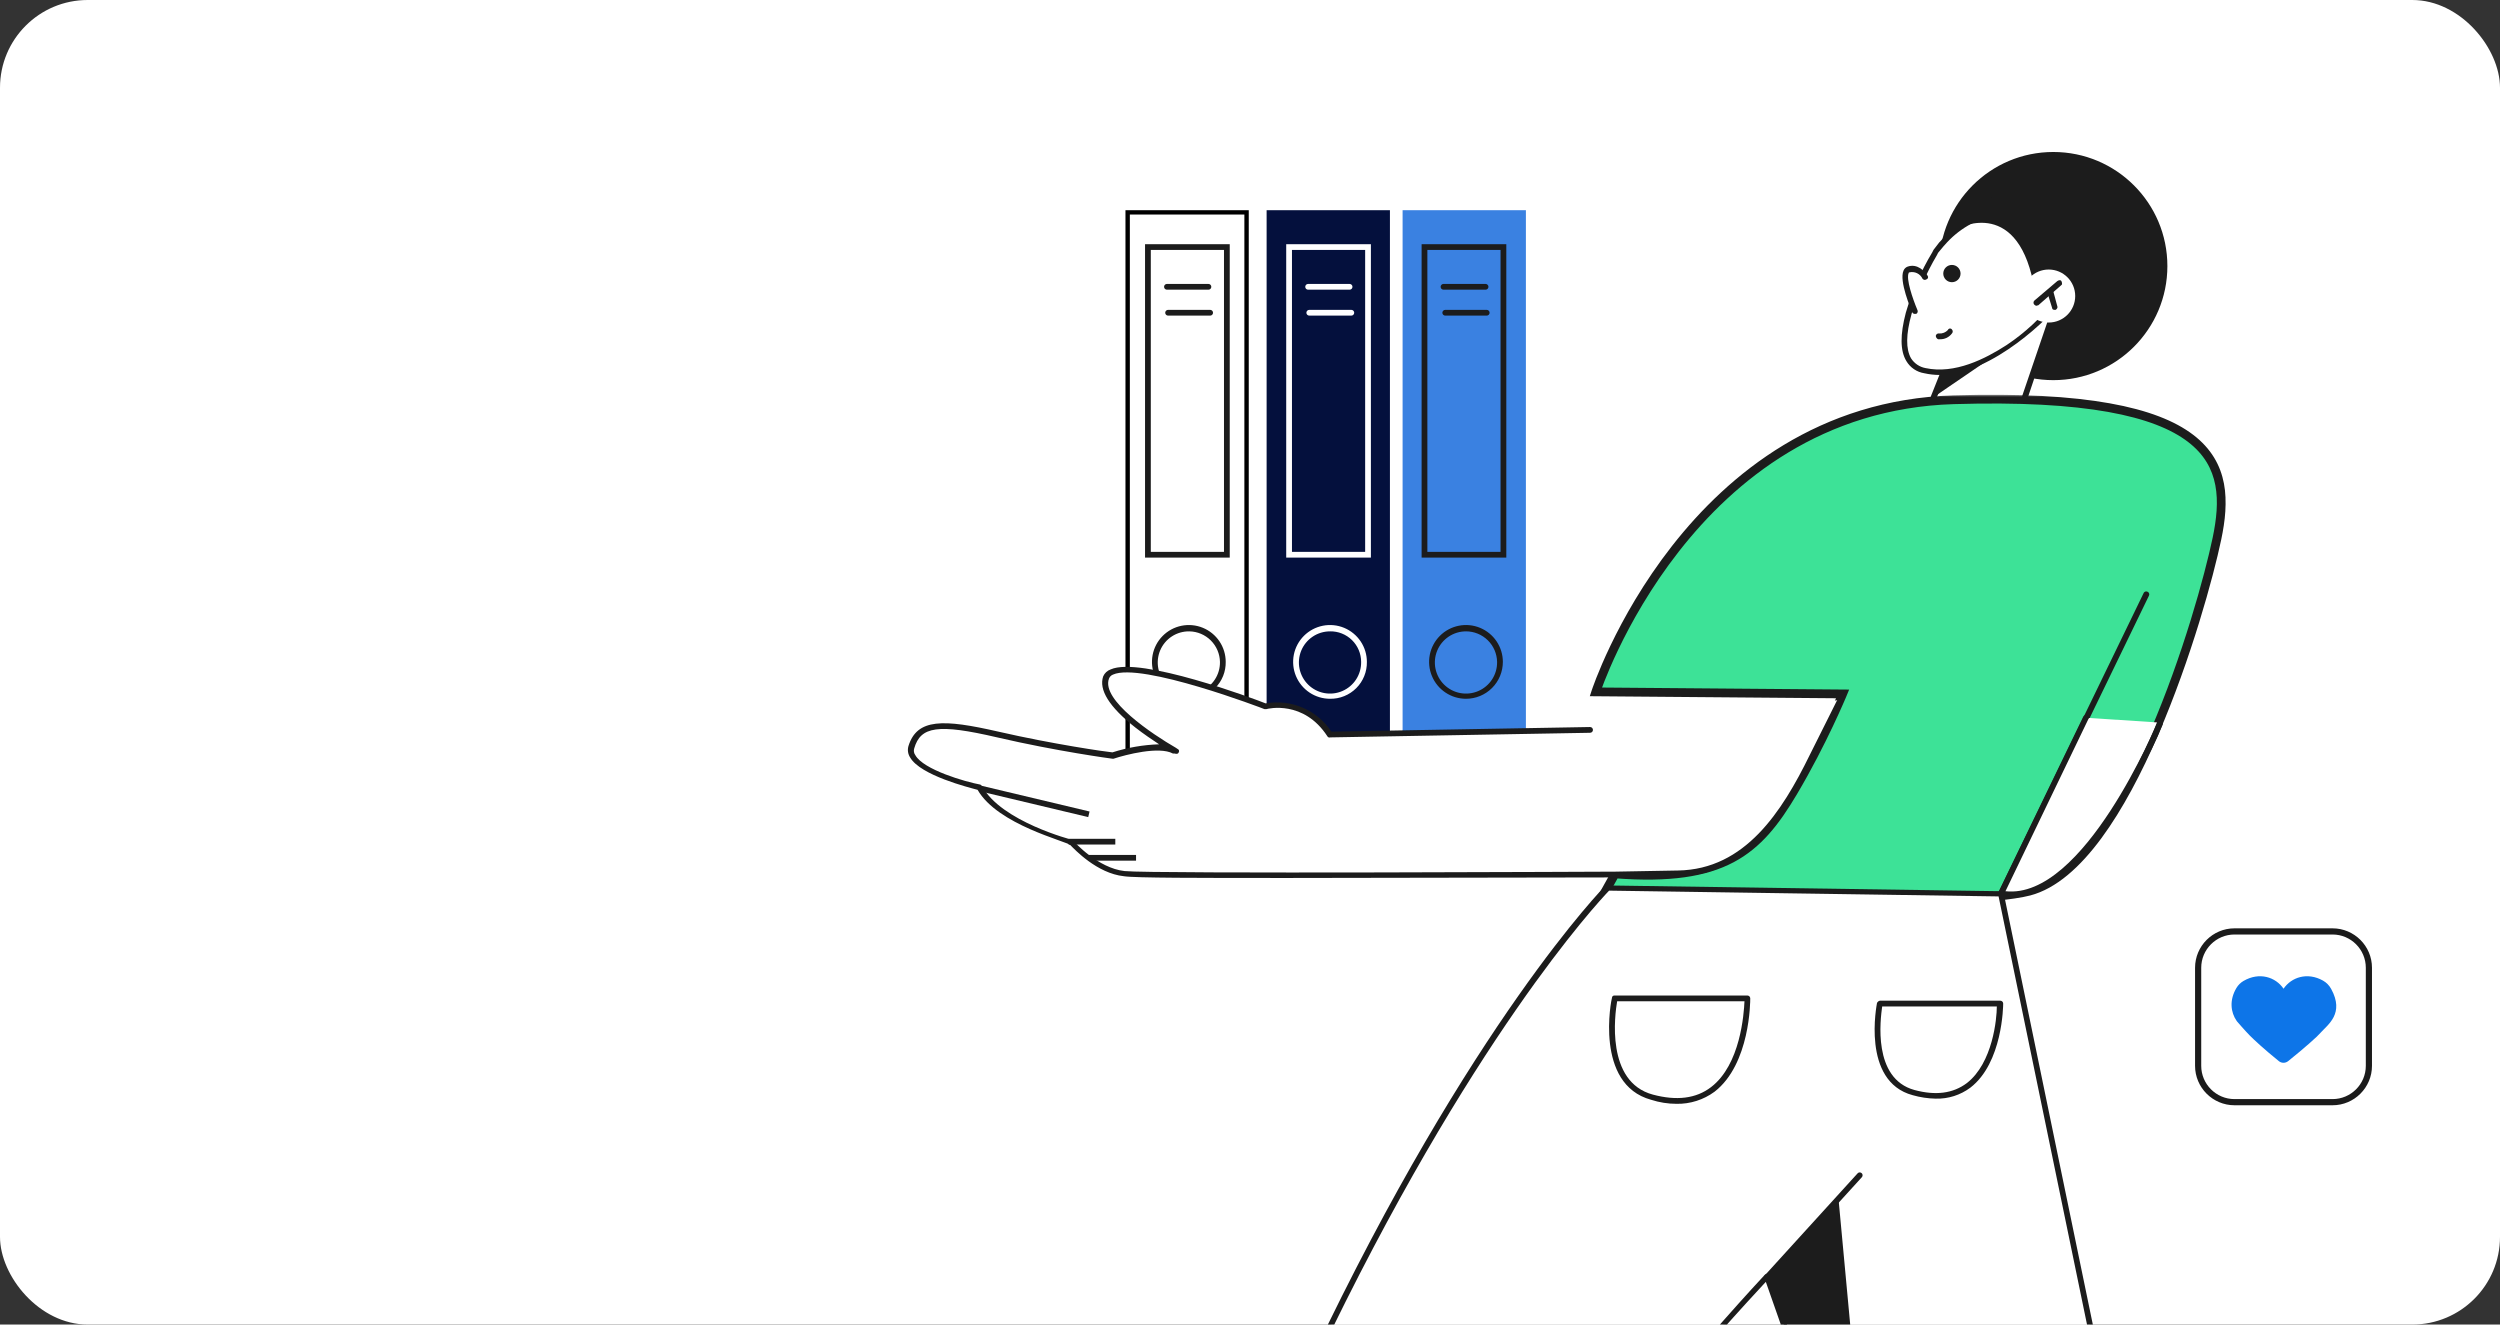 <svg width="570" height="302" viewBox="0 0 570 302" fill="none" xmlns="http://www.w3.org/2000/svg">
<rect x="0" y="0" width="570" height="302" fill="#333333" stroke="none"/>
<g clip-path="url(#clip0_11122_49741)">
<rect width="570" height="302" rx="20" fill="white"/>
<g clip-path="url(#clip1_11122_49741)">
<path d="M419.943 159.322H419.681C419.588 159.293 419.504 159.247 419.434 159.183C419.363 159.118 419.31 159.041 419.27 158.952C419.232 158.864 419.217 158.771 419.219 158.676C419.219 158.581 419.243 158.488 419.285 158.401L431.767 131.997C432.028 131.603 432.422 131.472 432.686 131.733C432.947 131.997 433.208 132.258 432.947 132.521L420.6 158.926C420.542 159.052 420.452 159.158 420.334 159.229C420.217 159.3 420.08 159.331 419.943 159.32V159.322Z" fill="#1C1C1C"/>
<path d="M316.904 47.921H288.789V172.563H316.904V47.921Z" fill="#04103D"/>
<path d="M312.566 127.136H293.255V55.671H312.566V127.134V127.136ZM294.569 125.822H311.254V56.986H294.569V125.822Z" fill="white"/>
<path d="M303.242 159.321C301.578 159.321 299.952 158.828 298.571 157.905C297.19 156.982 296.112 155.667 295.474 154.132C294.837 152.596 294.673 150.905 294.994 149.274C295.32 147.643 296.121 146.144 297.296 144.969C298.473 143.794 299.971 142.993 301.603 142.668C303.234 142.342 304.924 142.511 306.46 143.146C307.996 143.783 309.309 144.861 310.234 146.242C311.157 147.625 311.65 149.249 311.65 150.914C311.668 152.022 311.462 153.125 311.046 154.151C310.63 155.181 310.012 156.114 309.229 156.898C308.443 157.681 307.512 158.301 306.482 158.717C305.456 159.133 304.353 159.339 303.245 159.321H303.242ZM303.242 143.951C301.833 143.951 300.454 144.372 299.288 145.157C298.117 145.943 297.207 147.058 296.674 148.362C296.145 149.665 296.01 151.1 296.296 152.478C296.581 153.857 297.269 155.121 298.274 156.108C299.277 157.095 300.556 157.759 301.941 158.018C303.322 158.277 304.756 158.117 306.051 157.56C307.343 157.002 308.443 156.072 309.205 154.888C309.97 153.704 310.362 152.321 310.338 150.911C310.338 149.986 310.154 149.07 309.793 148.216C309.435 147.362 308.91 146.589 308.251 145.941C307.589 145.292 306.806 144.783 305.947 144.44C305.088 144.097 304.17 143.931 303.242 143.949V143.951Z" fill="white"/>
<path d="M307.706 66.05H298.247C298.073 66.05 297.909 65.982 297.785 65.858C297.661 65.734 297.595 65.568 297.595 65.393C297.595 65.218 297.661 65.052 297.785 64.928C297.909 64.804 298.073 64.736 298.247 64.736H307.706C307.881 64.736 308.049 64.804 308.173 64.928C308.295 65.052 308.364 65.218 308.364 65.393C308.364 65.568 308.293 65.734 308.173 65.858C308.049 65.982 307.881 66.05 307.706 66.05Z" fill="white"/>
<path d="M308.102 71.962H298.513C298.338 71.962 298.17 71.893 298.046 71.769C297.924 71.646 297.856 71.48 297.856 71.305C297.856 71.13 297.927 70.964 298.046 70.84C298.17 70.716 298.338 70.647 298.513 70.647H308.102C308.277 70.647 308.441 70.716 308.565 70.84C308.689 70.964 308.76 71.13 308.76 71.305C308.76 71.48 308.689 71.646 308.565 71.769C308.441 71.893 308.277 71.962 308.102 71.962Z" fill="white"/>
<path d="M347.905 47.921H319.792V172.563H347.905V47.921Z" fill="#3A81E1"/>
<path d="M343.439 127.136H324.127V55.671H343.439V127.134V127.136ZM325.44 125.822H342.124V56.986H325.44V125.822Z" fill="#1C1C1C"/>
<path d="M334.241 159.321C332.577 159.321 330.955 158.828 329.572 157.905C328.186 156.982 327.111 155.667 326.476 154.132C325.838 152.596 325.67 150.905 325.995 149.274C326.321 147.643 327.12 146.144 328.297 144.969C329.47 143.794 330.97 142.993 332.601 142.668C334.233 142.342 335.923 142.511 337.459 143.146C338.995 143.783 340.31 144.861 341.233 146.242C342.158 147.625 342.651 149.249 342.651 150.914C342.651 153.142 341.766 155.282 340.19 156.858C338.614 158.436 336.474 159.321 334.244 159.321H334.241ZM334.241 143.951C332.832 143.951 331.457 144.372 330.287 145.157C329.12 145.943 328.211 147.058 327.677 148.362C327.144 149.665 327.009 151.1 327.294 152.478C327.58 153.857 328.268 155.121 329.273 156.108C330.28 157.095 331.555 157.759 332.94 158.018C334.325 158.277 335.755 158.117 337.05 157.56C338.344 157.002 339.442 156.072 340.206 154.888C340.967 153.704 341.363 152.321 341.337 150.911C341.303 149.052 340.538 147.282 339.214 145.981C337.886 144.679 336.1 143.949 334.244 143.949L334.241 143.951Z" fill="#1C1C1C"/>
<path d="M338.71 66.05H329.12C328.945 66.05 328.777 65.982 328.653 65.858C328.532 65.734 328.463 65.568 328.463 65.393C328.463 65.218 328.534 65.052 328.653 64.928C328.777 64.804 328.945 64.736 329.12 64.736H338.71C338.885 64.736 339.053 64.804 339.172 64.928C339.296 65.052 339.367 65.218 339.367 65.393C339.367 65.568 339.296 65.734 339.172 65.858C339.051 65.982 338.885 66.05 338.71 66.05Z" fill="#1C1C1C"/>
<path d="M338.973 71.962H329.514C329.339 71.962 329.171 71.893 329.052 71.769C328.928 71.646 328.857 71.48 328.857 71.305C328.857 71.13 328.928 70.964 329.052 70.84C329.173 70.716 329.339 70.647 329.514 70.647H338.973C339.148 70.647 339.316 70.716 339.436 70.84C339.56 70.964 339.63 71.13 339.63 71.305C339.63 71.48 339.56 71.646 339.436 71.769C339.314 71.893 339.148 71.962 338.973 71.962Z" fill="#1C1C1C"/>
<path d="M257.106 172.063V48.421H284.216V172.063H257.106Z" fill="white" stroke="black"/>
<path d="M280.381 127.136H261.069V55.671H280.381V127.134V127.136ZM262.384 125.822H279.069V56.986H262.384V125.822Z" fill="#1C1C1C"/>
<path d="M271.188 159.321C269.521 159.348 267.881 158.877 266.481 157.969C265.08 157.062 263.982 155.758 263.327 154.225C262.67 152.691 262.486 150.996 262.794 149.356C263.103 147.716 263.893 146.207 265.064 145.016C266.235 143.828 267.733 143.013 269.366 142.679C271 142.345 272.697 142.502 274.244 143.135C275.787 143.768 277.108 144.846 278.037 146.229C278.967 147.612 279.463 149.245 279.463 150.914C279.48 152.012 279.279 153.103 278.872 154.121C278.462 155.141 277.856 156.068 277.088 156.849C276.316 157.633 275.397 158.253 274.384 158.677C273.37 159.102 272.283 159.319 271.188 159.319V159.321ZM271.188 143.951C269.771 143.925 268.384 144.323 267.198 145.091C266.011 145.861 265.082 146.968 264.529 148.269C263.975 149.571 263.825 151.007 264.093 152.397C264.363 153.784 265.04 155.061 266.04 156.062C267.041 157.062 268.315 157.739 269.705 158.009C271.093 158.279 272.529 158.126 273.83 157.573C275.132 157.02 276.238 156.09 277.006 154.904C277.778 153.718 278.172 152.328 278.15 150.914C278.113 149.077 277.371 147.326 276.07 146.027C274.771 144.728 273.02 143.985 271.186 143.951H271.188Z" fill="#1C1C1C"/>
<path d="M275.521 66.05H266.062C265.887 66.05 265.721 65.982 265.597 65.858C265.474 65.734 265.405 65.568 265.405 65.393C265.405 65.218 265.474 65.052 265.597 64.928C265.721 64.804 265.887 64.736 266.062 64.736H275.521C275.696 64.736 275.864 64.804 275.988 64.928C276.11 65.052 276.178 65.218 276.178 65.393C276.178 65.568 276.107 65.734 275.988 65.858C275.864 65.982 275.696 66.05 275.521 66.05Z" fill="#1C1C1C"/>
<path d="M275.917 71.962H266.326C266.151 71.962 265.985 71.893 265.861 71.769C265.737 71.646 265.668 71.48 265.668 71.305C265.668 71.13 265.737 70.964 265.861 70.84C265.985 70.716 266.151 70.647 266.326 70.647H275.917C276.092 70.647 276.256 70.716 276.38 70.84C276.504 70.964 276.57 71.13 276.57 71.305C276.57 71.48 276.504 71.646 276.38 71.769C276.256 71.893 276.092 71.962 275.917 71.962Z" fill="#1C1C1C"/>
<path d="M468.155 86.674C482.522 86.674 494.163 75.029 494.163 60.664C494.163 46.299 482.522 34.653 468.155 34.653C453.788 34.653 442.147 46.299 442.147 60.664C442.147 75.029 453.79 86.674 468.155 86.674Z" fill="#1C1C1C"/>
<path d="M445.298 79.582L437.546 99.024H458.825L469.598 67.365L445.296 79.582H445.298Z" fill="white"/>
<path d="M458.831 99.681H437.548C437.287 99.681 437.156 99.55 437.021 99.287C436.917 99.132 436.871 98.946 436.89 98.76L444.643 79.318L445.035 79.055L469.206 66.706C469.341 66.666 469.481 66.659 469.616 66.681C469.753 66.704 469.883 66.757 469.994 66.836C470.091 66.914 470.156 67.022 470.178 67.142C470.202 67.261 470.184 67.385 470.127 67.494L459.484 99.154C459.427 99.287 459.334 99.404 459.219 99.497C459.103 99.588 458.971 99.652 458.829 99.681H458.831ZM438.466 98.367H458.304L468.418 68.678L445.823 80.106L438.466 98.367Z" fill="#1C1C1C"/>
<mask id="path-21-outside-1_11122_49741" maskUnits="userSpaceOnUse" x="361.849" y="90.002" width="146" height="119" fill="black">
<rect fill="white" x="361.849" y="90.002" width="146" height="119"/>
<path d="M370.418 195.316L363.849 207.14C363.849 207.14 448.186 207.005 462.638 203.199C485.101 197.285 501.916 139.747 505.466 122.801C509.011 105.855 505.857 89.304 445.431 91.143C385.002 92.982 363.851 157.746 363.851 157.746L420.117 158.214C420.117 158.214 415.556 169.259 408.841 180.575C400.794 194.134 392.981 201.119 368.318 199.257"/>
</mask>
<path d="M370.418 195.316L363.849 207.14C363.849 207.14 448.186 207.005 462.638 203.199C485.101 197.285 501.916 139.747 505.466 122.801C509.011 105.855 505.857 89.304 445.431 91.143C385.002 92.982 363.851 157.746 363.851 157.746L420.117 158.214C420.117 158.214 415.556 169.259 408.841 180.575C400.794 194.134 392.981 201.119 368.318 199.257" fill="#3DE297"/>
<path d="M371.292 195.801C371.56 195.319 371.386 194.71 370.903 194.442C370.421 194.173 369.812 194.347 369.544 194.83L371.292 195.801ZM363.849 207.14L362.975 206.655L362.148 208.143L363.851 208.14L363.849 207.14ZM462.638 203.199L462.383 202.232L462.383 202.232L462.638 203.199ZM505.466 122.801L506.445 123.006L506.445 123.006L505.466 122.801ZM445.431 91.143L445.461 92.142V92.142L445.431 91.143ZM363.851 157.746L362.901 157.436L362.477 158.735L363.843 158.746L363.851 157.746ZM420.117 158.214L421.041 158.595L421.607 157.226L420.125 157.214L420.117 158.214ZM368.393 198.26C367.842 198.219 367.362 198.631 367.32 199.182C367.279 199.733 367.691 200.213 368.242 200.254L368.393 198.26ZM408.841 180.575L407.981 180.064L408.841 180.575ZM369.544 194.83L362.975 206.655L364.723 207.626L371.292 195.801L369.544 194.83ZM363.849 207.14C363.851 208.14 363.851 208.14 363.852 208.14C363.853 208.14 363.853 208.14 363.855 208.14C363.857 208.14 363.861 208.14 363.866 208.14C363.877 208.14 363.892 208.14 363.912 208.14C363.953 208.14 364.014 208.14 364.094 208.14C364.254 208.139 364.492 208.139 364.803 208.138C365.425 208.136 366.338 208.133 367.506 208.127C369.842 208.116 373.194 208.096 377.262 208.06C385.397 207.988 396.395 207.852 407.846 207.597C419.296 207.342 431.206 206.968 441.16 206.419C451.069 205.873 459.161 205.149 462.892 204.166L462.383 202.232C458.889 203.152 451.019 203.872 441.05 204.422C431.127 204.969 419.243 205.343 407.802 205.597C396.362 205.852 385.373 205.988 377.244 206.06C373.179 206.096 369.83 206.116 367.497 206.127C366.33 206.133 365.418 206.136 364.797 206.138C364.486 206.139 364.249 206.139 364.089 206.14C364.009 206.14 363.949 206.14 363.908 206.14C363.888 206.14 363.873 206.14 363.863 206.14C363.858 206.14 363.854 206.14 363.851 206.14C363.85 206.14 363.849 206.14 363.849 206.14C363.848 206.14 363.848 206.14 363.849 207.14ZM462.892 204.166C468.843 202.599 474.278 197.668 479.112 191.119C483.965 184.543 488.319 176.19 492.062 167.534C499.548 150.221 504.658 131.534 506.445 123.006L504.487 122.596C502.724 131.014 497.651 149.57 490.226 166.74C486.514 175.326 482.23 183.526 477.502 189.931C472.755 196.363 467.665 200.841 462.383 202.232L462.892 204.166ZM506.445 123.006C507.34 118.725 507.839 114.36 507.061 110.26C506.276 106.122 504.197 102.301 500.044 99.133C495.921 95.987 489.801 93.519 480.978 91.946C472.148 90.372 460.546 89.682 445.4 90.143L445.461 92.142C460.529 91.684 471.981 92.374 480.627 93.915C489.279 95.458 495.056 97.842 498.831 100.723C502.577 103.58 504.399 106.96 505.096 110.633C505.801 114.346 505.364 118.404 504.487 122.596L506.445 123.006ZM445.4 90.143C414.788 91.075 394.144 107.956 381.193 124.518C374.717 132.799 370.148 141.018 367.199 147.165C365.724 150.24 364.652 152.8 363.947 154.594C363.595 155.492 363.335 156.198 363.162 156.682C363.076 156.924 363.011 157.11 362.968 157.237C362.946 157.301 362.93 157.349 362.918 157.382C362.913 157.399 362.909 157.412 362.906 157.421C362.904 157.425 362.903 157.429 362.902 157.431C362.902 157.432 362.902 157.433 362.901 157.434C362.901 157.435 362.901 157.436 363.851 157.746C364.802 158.057 364.802 158.057 364.802 158.057C364.802 158.056 364.802 158.056 364.803 158.055C364.803 158.054 364.804 158.051 364.805 158.048C364.807 158.041 364.811 158.03 364.816 158.016C364.825 157.987 364.84 157.943 364.86 157.883C364.901 157.765 364.962 157.588 365.045 157.355C365.212 156.889 365.465 156.202 365.809 155.325C366.498 153.57 367.55 151.056 369.002 148.031C371.907 141.977 376.403 133.89 382.768 125.75C395.499 109.47 415.645 93.05 445.461 92.142L445.4 90.143ZM363.843 158.746L420.109 159.214L420.125 157.214L363.86 156.746L363.843 158.746ZM420.117 158.214C419.193 157.832 419.193 157.832 419.193 157.832C419.193 157.832 419.193 157.832 419.193 157.832C419.193 157.833 419.192 157.833 419.192 157.834C419.192 157.835 419.191 157.837 419.19 157.839C419.188 157.844 419.185 157.852 419.181 157.862C419.172 157.882 419.159 157.913 419.142 157.954C419.108 158.036 419.056 158.159 418.988 158.319C418.851 158.64 418.649 159.112 418.384 159.714C417.855 160.919 417.079 162.645 416.094 164.723C414.123 168.881 411.318 174.441 407.981 180.064L409.701 181.085C413.08 175.392 415.913 169.773 417.901 165.579C418.895 163.482 419.679 161.738 420.215 160.519C420.483 159.909 420.689 159.429 420.828 159.102C420.898 158.938 420.951 158.812 420.987 158.727C421.004 158.684 421.018 158.652 421.027 158.63C421.032 158.619 421.035 158.61 421.038 158.605C421.039 158.602 421.04 158.6 421.04 158.598C421.041 158.597 421.041 158.597 421.041 158.596C421.041 158.596 421.041 158.596 421.041 158.596C421.041 158.596 421.041 158.595 420.117 158.214ZM407.981 180.064C403.984 186.799 400.135 191.739 394.341 194.816C388.539 197.897 380.64 199.185 368.393 198.26L368.242 200.254C380.658 201.192 388.997 199.918 395.279 196.582C401.57 193.242 405.651 187.91 409.701 181.085L407.981 180.064Z" fill="#1C1C1C" mask="url(#path-21-outside-1_11122_49741)"/>
<path d="M362.537 166.415L303.159 167.466C301.681 165.029 299.486 163.106 296.881 161.955C294.272 160.804 291.372 160.481 288.579 161.03C288.579 161.03 254.553 147.893 252.189 154.462C249.826 161.03 268.217 171.277 268.217 171.277C264.275 168.781 253.767 172.198 253.767 172.198C253.767 172.198 241.157 170.489 227.496 167.468C213.834 164.447 209.499 164.841 207.79 170.226C206.082 175.612 223.423 179.421 223.423 179.421C227.889 187.961 244.441 192.034 244.441 192.034C244.441 192.034 249.828 198.472 256.394 199.129C262.965 199.784 368.322 199.259 368.322 199.259L382.641 198.994C397.88 198.733 406.416 186.12 413.248 172.459L419.614 159.56" fill="white"/>
<path d="M456.2 203.723L506.253 445.965L460.537 455.293L402.866 291.083C402.866 291.083 347.165 349.673 346.773 369.381C346.377 389.084 344.276 458.71 344.276 458.71L274.123 458.184C274.123 458.184 263.222 386.72 299.871 309.607C336.524 232.494 366.609 202.413 366.609 202.413L456.2 203.725V203.723Z" fill="white"/>
<path d="M344.276 459.366L274.128 458.839C273.732 458.708 273.47 458.578 273.47 458.182C273.47 457.785 262.96 385.667 299.218 309.344C335.475 233.02 365.821 202.145 366.082 201.884H366.609L456.335 203.199C456.472 203.199 456.607 203.252 456.704 203.349C456.804 203.449 456.859 203.584 456.859 203.721L506.913 445.963C506.913 446.147 506.869 446.328 506.778 446.49L506.386 446.751L460.67 455.949C460.513 455.993 460.345 455.975 460.201 455.902C460.053 455.829 459.942 455.705 459.882 455.552L402.607 292.263C396.037 299.354 347.824 351.377 347.432 369.376C347.036 387.373 344.936 458.049 344.936 458.706C344.936 458.881 344.865 459.049 344.741 459.169C344.619 459.293 344.453 459.363 344.279 459.363L344.276 459.366ZM274.65 457.524L343.619 458.051C343.88 450.956 345.722 387.772 346.116 369.379C346.512 350.988 400.106 293.055 402.342 290.689C402.426 290.597 402.525 290.526 402.64 290.479C402.756 290.435 402.879 290.415 402.999 290.426C403.26 290.426 403.395 290.692 403.526 290.822L460.931 454.638L505.466 445.441L455.677 204.383L366.872 203.068C364.245 205.828 335.081 237.095 300.399 309.873C265.72 382.648 273.732 450.697 274.652 457.527L274.65 457.524Z" fill="#1C1C1C"/>
<path d="M292.517 200.178C273.862 200.178 258.625 200.178 256.259 199.782C250.085 199.127 244.961 193.609 244.043 192.691C243.122 191.768 227.491 188.092 222.892 180.079C220.923 179.552 209.886 176.794 207.522 172.722C207.27 172.339 207.104 171.906 207.035 171.452C206.967 170.998 207 170.536 207.128 170.095C209.098 163.79 215.011 163.921 227.622 166.811C240.232 169.701 252.187 171.41 253.632 171.54C257.078 170.44 260.657 169.821 264.273 169.701C262.697 168.65 260.728 167.336 258.886 165.893C252.844 161.163 250.481 157.222 251.53 154.201C251.691 153.833 251.926 153.504 252.218 153.234C252.512 152.964 252.862 152.756 253.238 152.625C259.94 149.604 285.95 159.324 288.577 160.375C291.432 159.871 294.367 160.209 297.029 161.353C299.689 162.498 301.958 164.394 303.553 166.811L362.539 165.76C362.71 165.76 362.878 165.828 363.002 165.952C363.126 166.076 363.192 166.242 363.192 166.417C363.192 166.592 363.126 166.758 363.002 166.882C362.878 167.006 362.71 167.074 362.539 167.074L303.292 168.126C303.168 168.172 303.033 168.17 302.914 168.121C302.79 168.072 302.692 167.98 302.635 167.862C297.248 159.585 289.104 161.557 288.71 161.688H288.314C288.053 161.557 260.201 150.916 253.765 153.805C253.555 153.884 253.367 154.006 253.205 154.165C253.048 154.325 252.924 154.515 252.847 154.725C251.008 159.585 262.83 167.468 268.086 170.489L268.478 170.753C268.555 170.779 268.622 170.823 268.679 170.879C268.737 170.934 268.779 171.005 268.803 171.082C268.83 171.158 268.836 171.239 268.827 171.319C268.816 171.399 268.788 171.474 268.743 171.54C268.608 171.934 268.217 171.934 267.825 171.804H267.429C264.275 170.095 256.658 172.067 253.898 172.986H253.637C253.506 172.986 240.894 171.277 227.363 168.126C213.832 164.972 209.89 165.629 208.445 170.622C208.357 170.885 208.335 171.169 208.381 171.443C208.427 171.717 208.54 171.976 208.709 172.198C210.548 175.482 220.006 178.239 223.554 178.897L223.948 179.293C228.283 187.307 244.441 191.509 244.572 191.509C244.702 191.509 244.835 191.64 244.835 191.77C244.835 191.901 250.352 197.945 256.394 198.602C262.438 199.26 367.269 198.733 368.322 198.733L382.641 198.472C397.88 198.206 406.286 185.071 412.591 172.198L419.42 158.536C419.504 158.408 419.624 158.313 419.77 158.264C419.914 158.215 420.069 158.22 420.21 158.273C420.607 158.403 420.737 158.8 420.476 159.061L413.775 172.855C407.337 185.992 398.535 199.523 382.643 199.784L368.324 200.05L292.523 200.18L292.517 200.178Z" fill="#1C1C1C"/>
<path d="M259.019 194.922H248.246V196.236H259.019V194.922Z" fill="#1C1C1C"/>
<path d="M254.29 191.244H243.647V192.556H254.29V191.244Z" fill="#1C1C1C"/>
<path d="M223.536 179.096L223.233 180.373L248.115 186.3L248.418 185.023L223.536 179.096Z" fill="#1C1C1C"/>
<path d="M456.2 204.381H455.939C455.797 204.277 455.698 204.133 455.651 203.965C455.605 203.801 455.613 203.622 455.675 203.462L488.783 135.15C488.863 135.022 488.985 134.927 489.129 134.878C489.273 134.829 489.427 134.834 489.571 134.887C489.662 134.916 489.746 134.962 489.817 135.026C489.888 135.091 489.945 135.168 489.981 135.257C490.018 135.345 490.034 135.438 490.034 135.533C490.032 135.628 490.007 135.721 489.963 135.808L456.859 204.12C456.786 204.219 456.685 204.301 456.567 204.347C456.452 204.392 456.326 204.405 456.202 204.381H456.2Z" fill="#1C1C1C"/>
<path d="M491.8 164.708C491.8 164.708 475.12 207.143 456.2 203.723L475.642 163.657" fill="white"/>
<path d="M458.566 204.511C457.767 204.556 456.97 204.467 456.2 204.25C456.1 204.25 455.998 204.226 455.908 204.179C455.815 204.135 455.737 204.069 455.675 203.989C455.616 203.89 455.585 203.774 455.585 203.659C455.585 203.544 455.616 203.431 455.675 203.33L474.987 163.392C475.071 163.23 475.208 163.102 475.376 163.031C475.545 162.96 475.728 162.947 475.905 162.998C476.003 163.013 476.096 163.056 476.173 163.124C476.246 163.191 476.304 163.277 476.33 163.374C476.357 163.472 476.357 163.573 476.326 163.671C476.299 163.766 476.242 163.852 476.164 163.919L457.247 203.199C475.115 205.169 491.64 165.112 491.901 164.716C492.162 164.322 492.428 164.192 492.689 164.322C492.78 164.351 492.864 164.398 492.934 164.462C493.005 164.526 493.063 164.603 493.098 164.692C493.136 164.778 493.151 164.873 493.151 164.968C493.147 165.064 493.125 165.157 493.08 165.243C490.153 172.528 485.917 179.249 481.682 185.857C473.798 198.204 465.915 204.511 458.561 204.511H458.566Z" fill="#1C1C1C"/>
<path d="M368.056 227.631H398.4C398.4 227.631 398.4 256.141 376.594 250.227C364.117 246.682 368.059 227.631 368.059 227.631H368.056Z" fill="white"/>
<path d="M382.24 251.672C380.277 251.668 378.33 251.358 376.462 250.754C363.458 247.204 367.399 227.764 367.53 227.501C367.53 227.359 367.583 227.229 367.685 227.129C367.782 227.032 367.917 226.974 368.054 226.974H398.4C398.575 226.974 398.743 227.045 398.867 227.169C398.991 227.293 399.057 227.457 399.057 227.631C399.057 228.289 399.057 242.607 390.913 248.915C388.404 250.761 385.358 251.73 382.242 251.672H382.24ZM368.709 228.289C368.187 231.312 366.082 246.68 376.853 249.568C382.24 251.013 386.708 250.491 390.123 247.861C396.822 242.74 397.61 231.177 397.741 228.289H368.709Z" fill="#1C1C1C"/>
<path d="M428.614 228.815H456.069C456.069 228.815 456.069 254.563 436.366 249.176C424.935 246.022 428.614 228.815 428.614 228.815Z" fill="white"/>
<path d="M441.357 250.493C439.575 250.46 437.811 250.194 436.101 249.705C424.276 246.551 427.956 228.818 427.956 228.683C428.016 228.552 428.107 228.435 428.222 228.34C428.337 228.249 428.47 228.185 428.614 228.158H456.069C456.244 228.158 456.412 228.225 456.532 228.349C456.656 228.472 456.727 228.641 456.727 228.816C456.727 229.338 456.596 242.344 449.235 247.992C446.965 249.685 444.187 250.568 441.357 250.491V250.493ZM429.136 229.471C428.744 232.363 426.905 245.894 436.494 248.519C441.354 249.833 445.294 249.307 448.445 246.943C454.359 242.344 455.277 232.23 455.277 229.471H429.134H429.136Z" fill="#1C1C1C"/>
<path d="M468.943 68.941C466.577 72.489 451.736 87.332 438.862 84.574C433.476 83.392 433.476 77.612 435.182 71.437C436.632 66.675 438.615 62.091 441.093 57.776L441.359 57.251L442.671 55.675H442.806C445.929 51.94 450.242 49.39 455.022 48.45C471.968 45.035 470.919 65.922 468.947 68.943L468.943 68.941Z" fill="white"/>
<path d="M442.277 85.493C441.082 85.493 439.896 85.36 438.732 85.099C437.891 84.966 437.092 84.652 436.388 84.174C435.684 83.698 435.093 83.072 434.66 82.339C433.215 79.976 433.215 76.297 434.525 71.305C435.941 66.467 437.971 61.83 440.569 57.51L440.83 56.984L442.144 55.275L442.406 55.012C445.626 51.234 450.021 48.642 454.887 47.655C462.244 46.341 466.055 49.364 467.892 52.254C471.703 57.904 470.915 67.1 469.467 69.333C468.022 71.566 454.359 85.491 442.273 85.491L442.277 85.493ZM443.196 56.067L441.883 57.643L441.618 58.168C439.128 62.37 437.187 66.874 435.839 71.568C434.525 76.297 434.525 79.582 435.709 81.684C436.074 82.262 436.554 82.757 437.118 83.142C437.685 83.528 438.322 83.791 438.993 83.919C445.692 85.365 452.654 81.817 457.517 78.665C461.668 75.897 465.349 72.482 468.421 68.549C469.47 66.974 470.39 58.303 466.845 52.916C463.295 47.529 460.407 47.923 455.151 48.974C450.541 49.908 446.38 52.358 443.326 55.937L443.196 56.067Z" fill="#1C1C1C"/>
<path d="M446.61 51.993C446.61 51.993 460.537 44.637 463.952 66.442C466.843 85.49 479.583 50.942 479.583 50.942C479.583 50.942 462.638 30.973 446.61 51.993Z" fill="#1C1C1C"/>
<path d="M467.106 73.537C470.443 73.537 473.148 70.831 473.148 67.493C473.148 64.156 470.443 61.452 467.106 61.452C463.769 61.452 461.062 64.158 461.062 67.493C461.062 70.829 463.769 73.537 467.106 73.537Z" fill="white"/>
<path d="M464.213 69.729L463.822 69.466C463.7 69.344 463.634 69.178 463.634 69.005C463.634 68.833 463.7 68.669 463.822 68.545L469.076 64.079C469.472 63.816 469.863 63.816 469.994 64.079C470.129 64.342 470.26 64.867 469.994 64.997L464.74 69.596L464.213 69.727V69.729Z" fill="#1C1C1C"/>
<path d="M468.416 70.647C468.155 70.647 467.894 70.517 467.894 70.253L466.84 66.839C466.71 66.445 466.971 66.051 467.237 66.051C467.321 66.009 467.414 65.984 467.509 65.982C467.606 65.98 467.699 65.998 467.788 66.035C467.874 66.073 467.951 66.128 468.016 66.199C468.08 66.27 468.131 66.354 468.157 66.445L469.076 69.859C469.206 70.123 468.945 70.517 468.684 70.647H468.418H468.416Z" fill="#1C1C1C"/>
<path d="M454.624 81.157L440.963 90.483L443.722 84.833C443.722 84.833 453.048 82.994 454.624 81.155V81.157Z" fill="#1C1C1C"/>
<path d="M419.155 273.086L402.866 291.083L427.299 360.579L419.155 273.089V273.086Z" fill="#1C1C1C"/>
<path d="M402.866 291.741H402.47C402.333 291.637 402.238 291.48 402.216 291.307C402.191 291.137 402.235 290.957 402.339 290.82L423.492 267.567C423.543 267.496 423.607 267.439 423.68 267.397C423.758 267.352 423.838 267.324 423.922 267.31C424.008 267.299 424.096 267.304 424.181 267.328C424.265 267.348 424.342 267.386 424.413 267.439C424.479 267.49 424.541 267.554 424.583 267.629C424.628 267.702 424.654 267.784 424.667 267.87C424.681 267.954 424.674 268.041 424.654 268.125C424.63 268.209 424.594 268.286 424.544 268.357L403.391 291.61L402.868 291.741H402.866Z" fill="#1C1C1C"/>
<path d="M445.035 64.342C446.126 64.342 447.007 63.459 447.007 62.373C447.007 61.286 446.124 60.403 445.035 60.403C443.946 60.403 443.065 61.286 443.065 62.373C443.065 63.459 443.948 64.342 445.035 64.342Z" fill="#1C1C1C"/>
<path d="M436.627 70.911C436.627 70.911 432.816 62.24 435.182 61.452C437.548 60.664 438.993 63.161 438.993 63.161" fill="white"/>
<path d="M436.627 71.568C436.49 71.579 436.353 71.548 436.235 71.477C436.118 71.406 436.025 71.3 435.97 71.174C435.709 70.516 432.947 64.081 433.998 61.715C434.078 61.505 434.202 61.314 434.361 61.155C434.518 60.996 434.711 60.874 434.921 60.794C437.152 60.007 438.858 61.846 439.515 62.897C439.562 62.963 439.588 63.038 439.599 63.118C439.613 63.198 439.604 63.278 439.579 63.355C439.553 63.43 439.513 63.501 439.456 63.559C439.398 63.616 439.332 63.658 439.254 63.685C439.183 63.736 439.106 63.773 439.022 63.795C438.938 63.818 438.851 63.822 438.767 63.809C438.681 63.795 438.599 63.767 438.526 63.722C438.453 63.678 438.384 63.62 438.336 63.552C438.077 62.996 437.634 62.549 437.085 62.286C436.536 62.023 435.908 61.959 435.315 62.107C435.282 62.107 435.248 62.12 435.222 62.144C435.197 62.169 435.184 62.202 435.184 62.237C434.527 63.552 436.103 68.148 437.154 70.645C437.2 70.722 437.231 70.806 437.24 70.897C437.253 70.986 437.247 71.076 437.22 71.163C437.196 71.249 437.156 71.329 437.099 71.4C437.041 71.47 436.97 71.526 436.891 71.568H436.629H436.627Z" fill="#1C1C1C"/>
<path d="M442.016 76.691C442.485 76.747 442.961 76.678 443.401 76.492C443.837 76.308 444.22 76.014 444.512 75.64" fill="white"/>
<path d="M442.277 77.348H441.881C441.731 77.277 441.602 77.167 441.509 77.027C441.419 76.888 441.365 76.726 441.359 76.56C441.372 76.474 441.405 76.39 441.456 76.317C441.503 76.242 441.567 76.18 441.64 76.131C441.713 76.082 441.795 76.049 441.881 76.031C441.967 76.016 442.058 76.016 442.147 76.036C442.512 76.058 442.877 75.998 443.22 75.861C443.559 75.724 443.868 75.516 444.116 75.248C444.15 75.157 444.207 75.078 444.28 75.018C444.353 74.958 444.442 74.918 444.535 74.905C444.632 74.892 444.725 74.905 444.816 74.94C444.902 74.978 444.979 75.038 445.035 75.115C445.156 75.237 445.223 75.403 445.223 75.576C445.223 75.748 445.156 75.912 445.035 76.036C444.716 76.461 444.3 76.804 443.818 77.034C443.337 77.262 442.808 77.37 442.277 77.35V77.348Z" fill="#1C1C1C"/>
</g>
<path d="M531.819 251.296H509.465C504.887 251.296 501.176 247.585 501.176 243.007V220.654C501.176 216.076 504.887 212.365 509.465 212.365H531.819C536.397 212.365 540.108 216.076 540.108 220.654V243.007C540.108 247.585 536.397 251.296 531.819 251.296Z" fill="white"/>
<path d="M531.818 252H509.466C504.507 252 500.473 247.966 500.473 243.007V220.654C500.473 215.696 504.507 211.661 509.466 211.661H531.818C536.778 211.661 540.812 215.696 540.812 220.654V243.007C540.812 247.966 536.778 252 531.818 252ZM509.466 213.068C505.283 213.068 501.88 216.471 501.88 220.654V243.007C501.88 247.19 505.283 250.593 509.466 250.593H531.818C536.002 250.593 539.405 247.19 539.405 243.007V220.654C539.405 216.471 536.002 213.068 531.818 213.068H509.466Z" fill="#1B1B1B"/>
<path d="M531.502 225.467C531.069 224.679 530.43 224.018 529.646 223.579C526.054 221.569 522.427 222.817 520.65 225.426C518.851 222.783 515.152 221.536 511.515 223.659C510.855 224.044 510.301 224.596 509.909 225.252C508.258 228.024 508.581 230.803 509.968 232.785C509.993 232.821 510.02 232.855 510.047 232.889C510.052 232.895 510.057 232.9 510.061 232.906C510.092 232.944 511.857 234.993 512.962 236.111C513.903 237.064 516.238 239.237 519.584 241.942C520.196 242.437 521.07 242.439 521.684 241.948C523.671 240.36 525.284 238.984 526.484 237.934C528.097 236.521 528.601 236.012 529.076 235.482C530.788 233.57 534.584 231.075 531.502 225.467Z" fill="#0D75E8"/>
</g>
<defs>
<clipPath id="clip0_11122_49741">
<rect width="570" height="302" rx="20" fill="white"/>
</clipPath>
<clipPath id="clip1_11122_49741">
<rect width="307.057" height="458.604" fill="white" transform="translate(207 34.653)"/>
</clipPath>
</defs>
</svg>
